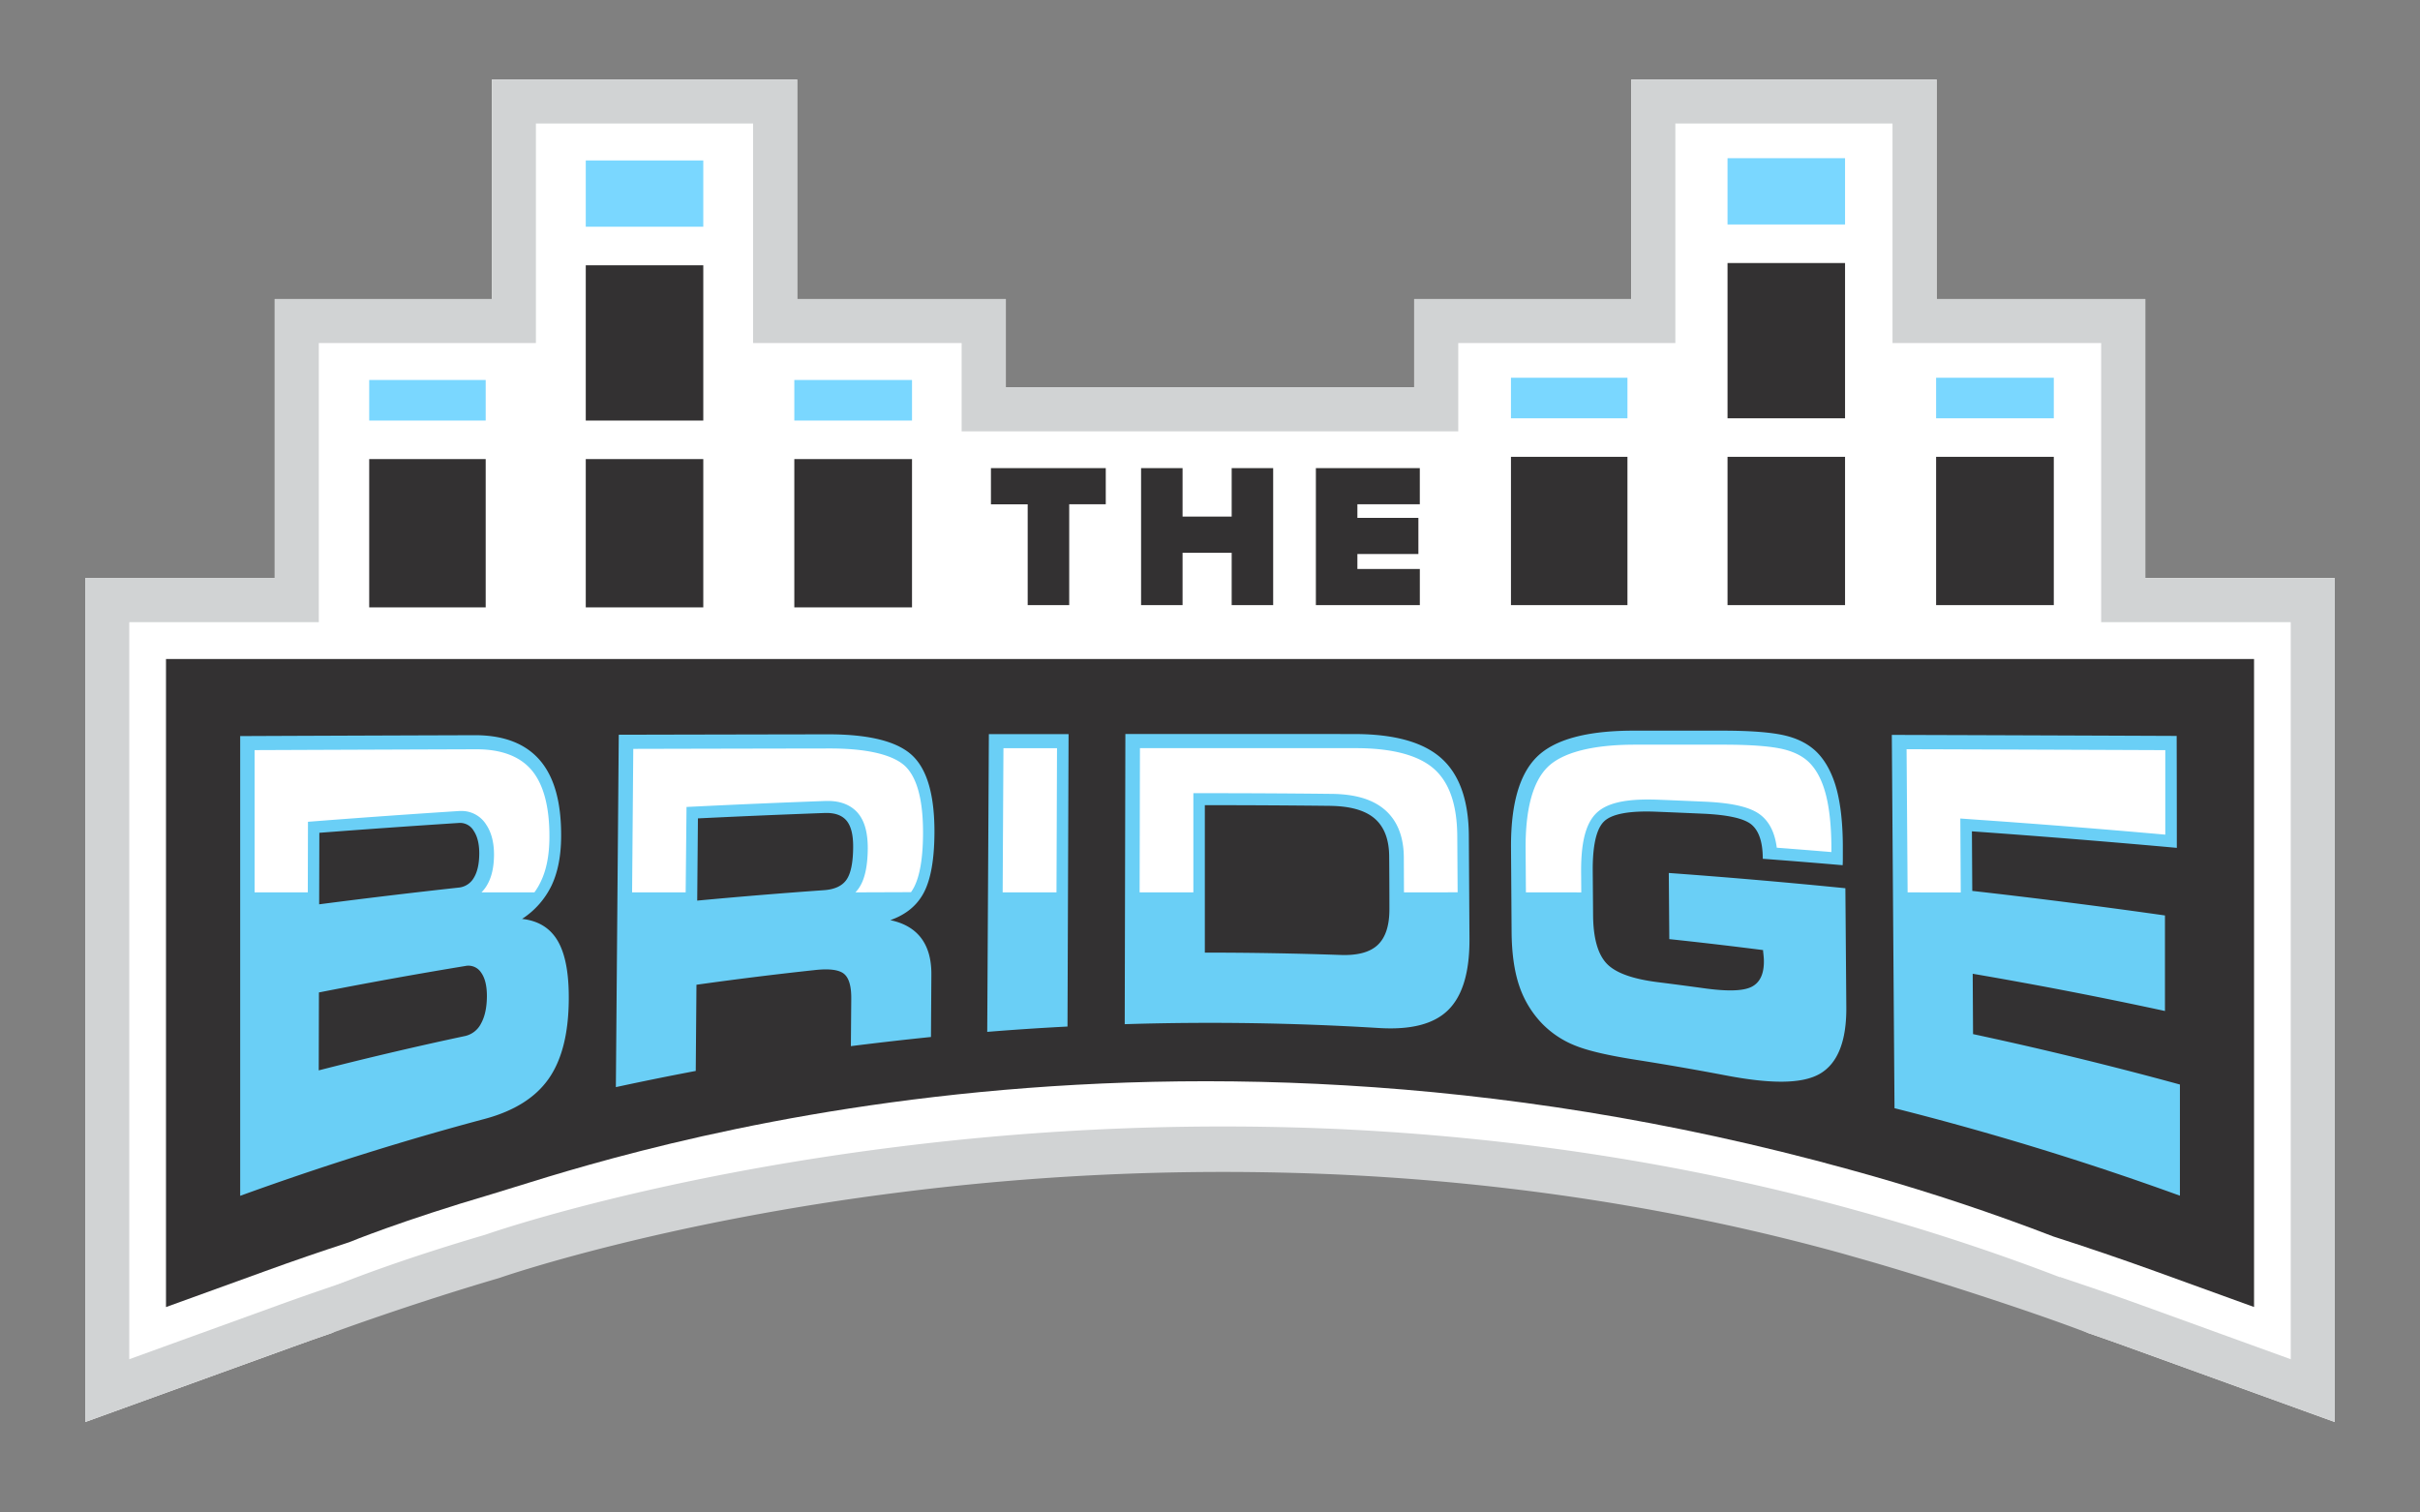 <svg xmlns="http://www.w3.org/2000/svg" width="960" height="600" viewBox="0 0 960 600"><rect x="0" y="0" width="960" height="600" fill="#808080" stroke="none"/><defs><style>.a{fill:#fff}.b{fill:#7ad7ff}.c{fill:#333132}.d{fill:#d1d3d4}.e{fill:#6acff6}</style></defs><title>the-bridge-sm</title><path class="a" d="M828.41 528.83c5.39 1.86 10.56 3.68 15.43 5.45l82.34 29.83V229.33H851v-110.7h-82.77V31.55h-121.1v87.09H561v35H399v-35h-82.78V31.55h-121.1v87.09H109v110.7H33.81v334.77l82.34-29.83c5-1.83 10.28-3.68 15.64-5.52 0 0 124.91-72.87 339.21-72.87s357.41 72.94 357.41 72.94z"/><path class="b" d="M146.46 150.74h46.21v16.09h-46.21zM232.37 63.65h46.62v26.29h-46.62zM315.1 150.74h46.69v16.09H315.1zM599.39 149.85h46.21v16.09h-46.21zM685.3 62.76h46.62v26.29H685.3zM768.04 149.85h46.69v16.09h-46.69z"/><g><path class="c" d="M894.17 261.44H65.85v257.07l39.4-14.27q16.52-6 33.26-11.45s20.56-8.5 56.81-19.15 252.44-88.77 538.1-9.75q3.71 1 7.42 2.07l1.34.37c24 6.85 48.16 14.84 72.42 24.2q20.19 6.48 40.17 13.69l39.4 14.27zM146.46 182.12h46.21v58.83h-46.21zM232.37 105.23h46.62v61.6h-46.62zM232.37 182.12h46.62v58.83h-46.62zM315.1 182.12h46.69v58.83H315.1zM599.39 181.23h46.21v58.83h-46.21zM685.3 104.34h46.62v61.6H685.3zM685.3 181.23h46.62v58.83H685.3zM768.04 181.23h46.69v58.83h-46.69z"/></g><path class="d" d="M131.79 528.75l-3.23-5 1.74-2.52-3.82-8.49 8.58-3.54c.86-.35 21.34-8.77 57.49-19.4 4.91-1.71 66.91-22.82 163.57-34.87a1037.71 1037.71 0 0 1 173.09-7.12C600.49 451 670 461.76 735.81 480c2.48.68 5 1.38 7.48 2.09l7.17 2.07c23 6.73 45.6 14.38 67.38 22.78l5.76 2.22v6.18l-1.18 2.65 6 10.88c-23.11-8.91-64.27-22.1-88.71-29.08l-1.65-.47c-2.32-.66-4.67-1.32-7-2-64.42-17.82-132.47-28.41-202.27-31.48a1019 1019 0 0 0-169.89 6.92c-96.86 12-160 33.92-160.58 34.13l-.44.14c-35.31 10.37-65.88 21.64-66.09 21.72z"/><path class="d" d="M814.56 515.08l2.68-8.47 8.43 2.83c8.56 2.87 16.68 5.7 24.14 8.41l58.91 21.35V246.8h-75.2V136.1h-82.77V49H664.6v87.1h-86.12v35h-197v-35h-82.73V49h-86.16v87.1h-86.12v110.7H51.28v292.4l58.92-21.35c7.75-2.81 15.94-5.66 24.33-8.49l8.43-2.83 2.68 8.48-13.86 13.75c-5.36 1.85-10.6 3.69-15.64 5.52l-82.33 29.83V229.33H109v-110.7h86.12V31.55h121.1v87.09H399v35h162v-35h86.12V31.55h121.11v87.09H851v110.7h75.19v334.77l-82.34-29.83a851.7 851.7 0 0 0-15.44-5.45z"/><g><path class="e" d="M192.28 443.87q-48.76 13-97 30.51V292q46.58-.2 93.17-.35c11.58 0 20.2 3.43 25.84 10.08s8.42 16.68 8.31 30.29c-.06 7.72-1.35 14.15-3.86 19.39a32.74 32.74 0 0 1-11.64 13.12c6.51.72 11.24 3.68 14.21 8.83s4.41 12.86 4.32 23.24c-.11 13.6-2.8 24-8.06 31.45s-13.73 12.72-25.29 15.82zm-10.35-91.76a7.76 7.76 0 0 0 6.05-3.91q2.1-3.46 2.14-9.61c0-3.77-.71-6.75-2.2-9a6.24 6.24 0 0 0-5.84-3.13q-27.72 1.79-55.4 3.91l-.07 28.37q27.63-3.59 55.32-6.63zm2.48 58.9a9.42 9.42 0 0 0 6.42-5c1.51-2.73 2.29-6.33 2.32-10.82 0-4.09-.74-7.2-2.29-9.36a6 6 0 0 0-6.28-2.62Q155.5 388 126.52 393.7l-.08 30.91q28.92-7.41 57.97-13.61zM328.56 291.3c16.4 0 27.54 2.86 33.43 8.48s8.79 15.87 8.7 30.8c-.07 10.37-1.44 18.14-4.12 23.35s-7.15 8.9-13.39 11.09c5.47 1.14 9.57 3.55 12.29 7.18s4.06 8.48 4 14.56l-.16 24.61Q353.42 413 337.54 415l.15-18.87q.06-7.31-2.82-9.76c-1.92-1.63-5.71-2.18-11.38-1.57q-23.63 2.54-47.21 5.85l-.28 34.19q-15.86 3-31.69 6.42l1.15-139.79q41.54-.1 83.1-.17zm-1.43 31.21q-25.15.92-50.27 2.14l-.28 32.62q25.14-2.36 50.31-4.14 6.33-.45 8.91-4.15t2.64-12.91q.06-7.31-2.63-10.53c-1.81-2.15-4.7-3.17-8.69-3.03zM423.47 407.23q-15.92.82-31.84 2.11l.65-118.12h31.62zM537.16 291.19c15.8 0 27.3 3.14 34.52 9.53s10.88 16.64 11 30.6l.25 41.06q.12 19.9-8.49 28.34c-5.74 5.63-14.91 7.87-27.51 7.09q-50.35-3.08-100.76-1.52l.26-115.11q45.36-.02 90.73.01zm-9.57 28.49q-24.82-.28-49.64-.27v58.49q26.91 0 53.82.93c6.75.25 11.69-1.06 14.79-4s4.64-7.71 4.61-14.31q0-10.28-.09-20.57c0-6.86-1.95-11.94-5.74-15.22s-9.72-4.95-17.74-5.04zM699.28 340.68v-.37c-.05-6.3-1.53-10.7-4.42-13.16s-9.39-3.93-19.49-4.37q-9.21-.41-18.42-.78c-10.8-.43-17.71.92-20.72 3.94s-4.48 9.59-4.4 19.73l.14 17.39c.07 9 1.84 15.36 5.31 19.1s10.26 6.2 20.38 7.47q9.16 1.15 18.31 2.41c9.09 1.26 15.34 1.14 18.75-.51s5.09-5.15 5-10.47q0-1.1-.31-3.7v-.46q-18.59-2.38-37.21-4.35l-.2-26.24q35.06 2.54 70.05 6.05l.37 47.15c.12 13.49-3.42 22.4-10.55 26.49s-19.65 4-37.56.56q-17.6-3.35-35.24-6.12c-10.83-1.7-18.84-3.51-24-5.58a37.75 37.75 0 0 1-13.18-8.65 39.91 39.91 0 0 1-9.25-15.23c-1.95-5.8-2.95-13-3-21.53l-.23-33c-.12-17.34 3.31-29.34 10.28-36.21s19.69-10.37 38.17-10.39h35.3c11.4 0 19.81.66 25.24 2s9.71 3.73 12.84 7.06 5.7 8.15 7.3 14.06 2.43 13.32 2.5 22.18v4.91c0 1.15 0 2.21-.08 3.17q-15.84-1.37-31.68-2.55zM863.53 336.34q-40.59-3.66-81.28-6.55l.14 23.63q38.28 4.32 76.44 9.74v37.9q-38-8.22-76.27-14.77l.14 23.94q41.17 8.82 82.06 20v44.1a1171.52 1171.52 0 0 0-113.22-34.71l-1.07-148.09q56.52.17 113 .41.06 22.23.06 44.4z"/><g><path class="a" d="M605.32 354l-.12-17.22c-.11-15.73 2.83-26.66 8.73-32.48s17.86-8.88 34.54-8.89h35.29c11 0 19 .63 24 1.88 4.51 1.15 7.89 3 10.34 5.59 2.67 2.82 4.71 6.81 6.08 11.86 1.47 5.45 2.25 12.47 2.32 20.87v2.4c-7.21-.6-14.47-1.18-21.67-1.73-.7-5.62-2.7-9.86-6-12.65-3.89-3.32-11.08-5.1-22.63-5.61q-9.22-.41-18.44-.78-2.08-.08-4-.08c-10.31 0-16.86 1.76-20.63 5.54-4.13 4.16-6 11.6-5.91 23.43l.06 7.88zM756.74 354l-.41-56.79q51.32.16 102.63.37v33.52c-25.12-2.23-50.56-4.26-75.73-6l-5.58-.4.17 29.34zM191 354a14.29 14.29 0 0 0 2.08-2.67c1.92-3.15 2.86-7.17 2.89-12.27 0-4.79-1-8.79-3.07-11.89a11.49 11.49 0 0 0-9.7-5.46h-.79c-18.49 1.19-37.15 2.51-55.46 3.92l-4.78.37-.07 28H101v-56.43q44-.18 88-.33c9.9 0 17.22 2.78 21.87 8.25 4.79 5.66 7.17 14.71 7.08 26.89-.05 6.88-1.18 12.66-3.35 17.19A25.75 25.75 0 0 1 212 354zM556.95 354l-.06-13.64c0-8.41-2.58-14.84-7.54-19.12-4.8-4.14-11.69-6.2-21.06-6.31-15.77-.18-31.77-.27-47.54-.27h-7.35V354h-21.32l.13-57.21h85.57c14.47 0 24.93 2.78 31.09 8.23s9.14 14.34 9.22 26.75l.14 22.21zM339.34 354a13.43 13.43 0 0 0 1.33-1.63c2.35-3.38 3.51-8.56 3.57-15.83 0-6.19-1.21-10.73-3.83-13.89-1.86-2.24-5.44-4.91-11.92-4.91h-.92c-16.76.61-33.69 1.33-50.34 2.14l-4.89.24L272 354h-21.25l.47-56.92q39-.1 78-.16c18.59 0 26.48 3.83 29.85 7 4.79 4.59 7.18 13.68 7.09 27-.06 9.48-1.26 16.55-3.55 21a15.62 15.62 0 0 1-1.23 2zM397.75 353.99l.31-57.18 21.25-.01-.21 57.19h-21.35z"/></g><g><path class="c" d="M407.68 240.06v-40H393.1v-14.35h45.55v14.34h-14.5v40zM488.6 240.06v-20.78h-19.48v20.78h-16.46v-54.35h16.46v19.23h19.48v-19.23h16.46v54.35zM522 240.06v-54.35h41.23v14.34h-24.76v5.38h24.2v14.34h-24.2v5.95h24.77v14.34z"/></g></g></svg>